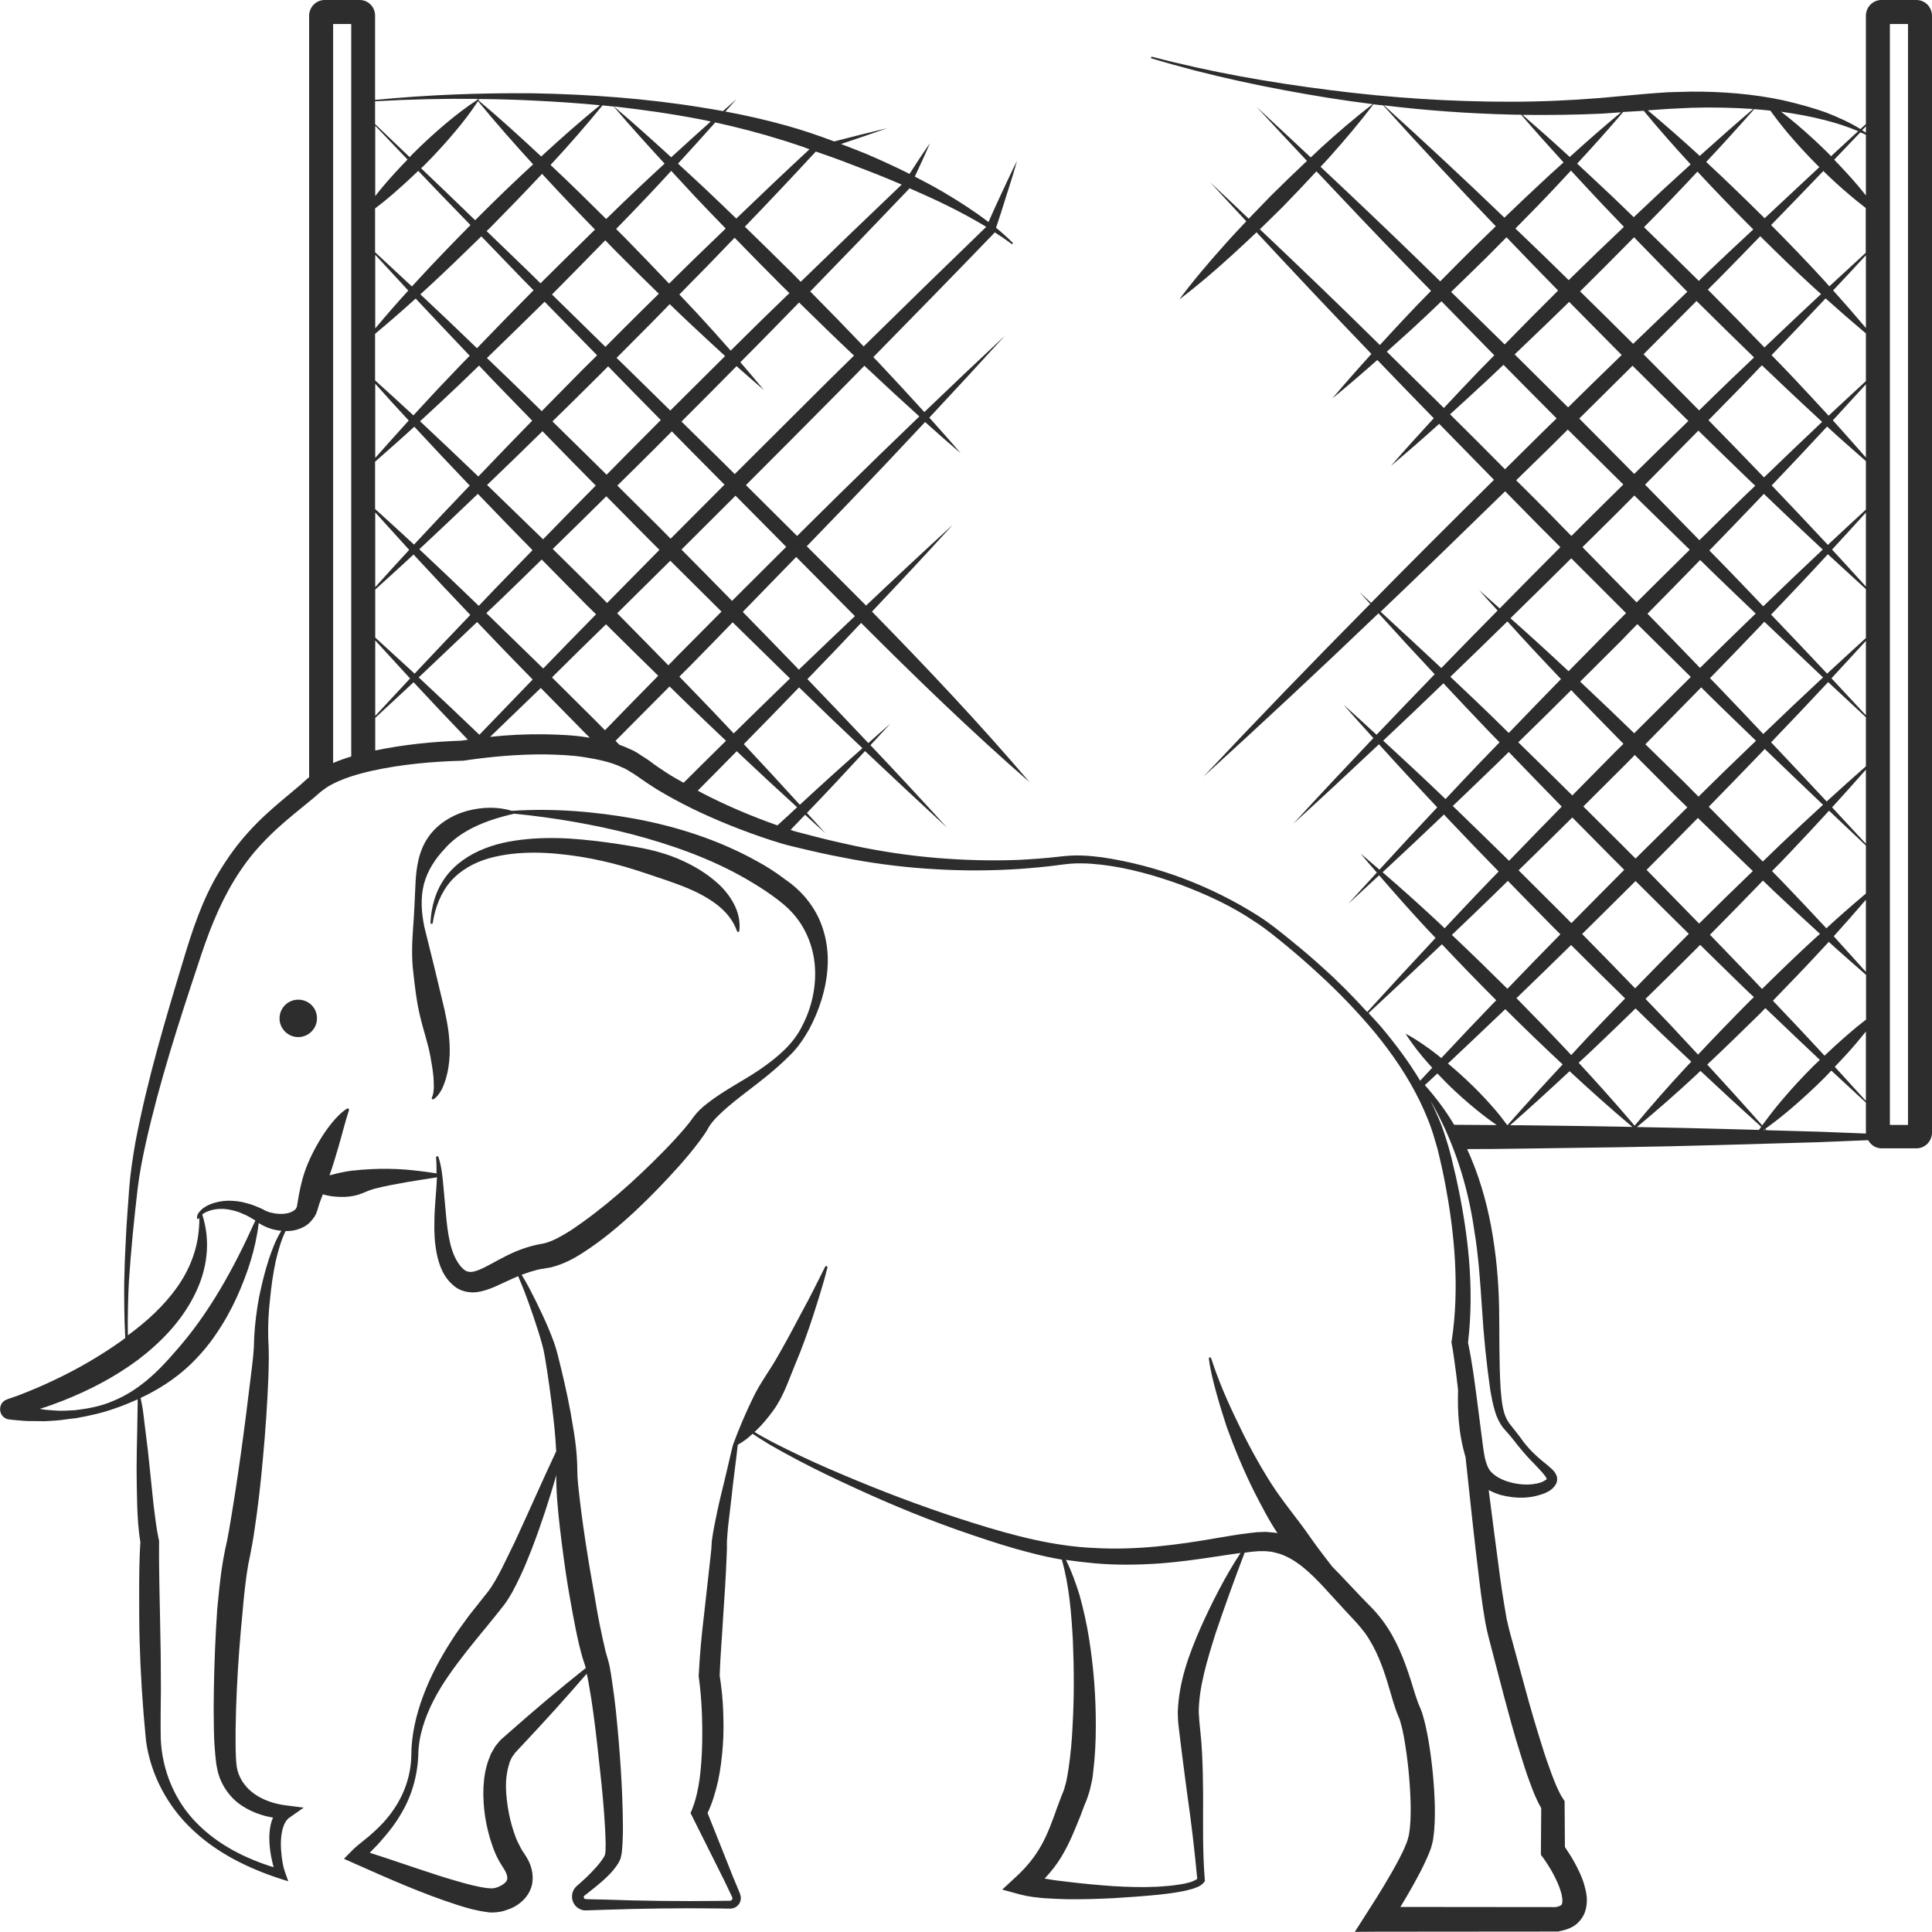 <?xml version="1.0" encoding="utf-8"?>
<!-- Generator: Adobe Illustrator 24.1.2, SVG Export Plug-In . SVG Version: 6.00 Build 0)  -->
<svg version="1.1" id="Layer_1" xmlns="http://www.w3.org/2000/svg" xmlns:xlink="http://www.w3.org/1999/xlink" x="0px" y="0px"
	 viewBox="0 0 128 128" style="enable-background:new 0 0 128 128;" xml:space="preserve">
<style type="text/css">
	.st0{fill:#2D2D2D;}
</style>
<g>
	<path class="st0" d="M126.97,0h-2.32c-0.57,0-1.03,0.47-1.03,1.05v7.17c-0.12,0.11-0.24,0.22-0.36,0.33
		c-0.69-0.43-1.45-0.77-2.21-1.07c-0.96-0.35-1.94-0.61-2.93-0.84c-1.99-0.42-4.03-0.58-6.06-0.57l-1.52,0.04
		c-0.51,0.03-1.01,0.07-1.52,0.11l-2.98,0.27c-1.98,0.16-3.97,0.25-5.97,0.25c-3.99,0-7.98-0.26-11.95-0.77
		c-3.96-0.5-7.92-1.19-11.79-2.21c-0.03-0.01-0.06,0.01-0.07,0.04c-0.01,0.03,0.01,0.06,0.04,0.07c3.84,1.16,7.78,1.98,11.75,2.62
		c0.96,0.15,1.93,0.29,2.9,0.41c-1.2,0.91-2.33,1.89-3.43,2.89c-0.23,0.21-0.45,0.43-0.68,0.64c-1.2-1.12-2.39-2.24-3.59-3.35
		c1.11,1.2,2.22,2.39,3.34,3.58c-0.8,0.75-1.59,1.52-2.38,2.3c-0.5,0.51-0.99,1.02-1.48,1.53c-0.85-0.81-1.7-1.62-2.56-2.42
		c0.79,0.87,1.6,1.72,2.4,2.59c-0.51,0.54-1.02,1.08-1.51,1.64c-1.02,1.14-2.01,2.3-2.93,3.54c1.23-0.93,2.39-1.93,3.52-2.96
		c0.54-0.49,1.07-0.99,1.6-1.49c2.52,2.71,5.05,5.4,7.61,8.06c-0.88,0.97-1.75,1.95-2.59,2.95c1.01-0.83,2-1.68,2.98-2.55
		c1.24,1.29,2.49,2.58,3.74,3.86c-0.96,1.04-1.91,2.09-2.84,3.16c1.08-0.91,2.15-1.84,3.2-2.79c1.21,1.24,2.42,2.48,3.63,3.71
		c-2.73,2.7-5.45,5.41-8.14,8.15c-0.26-0.24-0.52-0.48-0.78-0.72c0.24,0.26,0.48,0.52,0.72,0.79c-0.03,0.03-0.06,0.06-0.1,0.1
		c-3.7,3.74-7.36,7.53-10.97,11.37c3.9-3.55,7.75-7.14,11.55-10.78c0.03-0.02,0.05-0.05,0.07-0.07c1.23,1.36,2.47,2.71,3.72,4.04
		c-1.29,1.33-2.57,2.67-3.85,4.01c-0.73-0.67-1.45-1.34-2.19-1.99c0.65,0.74,1.32,1.48,1.98,2.21c-1.78,1.88-3.56,3.77-5.31,5.68
		c1.91-1.74,3.8-3.5,5.68-5.27c1.27,1.41,2.56,2.8,3.86,4.18c-1.29,1.37-2.56,2.74-3.83,4.13c-0.41-0.35-0.82-0.72-1.24-1.06
		c0.35,0.43,0.71,0.84,1.07,1.25c-0.63,0.69-1.27,1.37-1.89,2.07c0.68-0.63,1.36-1.26,2.04-1.89c1.04,1.2,2.09,2.39,3.17,3.55
		c0.19,0.2,0.38,0.4,0.57,0.6c-1.52,1.63-3.03,3.26-4.53,4.91c-0.93-1.02-1.89-2-2.92-2.92c-0.68-0.62-1.38-1.22-2.09-1.79
		c-0.71-0.58-1.43-1.17-2.22-1.67c-3.13-1.98-6.65-3.32-10.32-3.87c-0.47-0.06-0.93-0.11-1.4-0.12c-0.48-0.02-0.97,0.02-1.41,0.07
		c-0.9,0.11-1.82,0.17-2.72,0.22c-1.81,0.07-3.64,0.02-5.45-0.13c-1.81-0.15-3.61-0.42-5.38-0.79c-0.89-0.19-1.77-0.39-2.65-0.62
		c-0.44-0.11-0.9-0.23-1.31-0.34c-0.11-0.03-0.22-0.07-0.33-0.11c0.32-0.33,0.64-0.67,0.96-1c0.45,0.41,0.9,0.83,1.36,1.24
		c-0.41-0.46-0.83-0.91-1.24-1.36c1.3-1.35,2.58-2.72,3.85-4.1c1.8,1.7,3.61,3.39,5.43,5.07c-1.67-1.84-3.36-3.66-5.07-5.46
		c0.44-0.48,0.88-0.95,1.32-1.43c-0.49,0.42-0.97,0.86-1.46,1.29c-1.34-1.42-2.69-2.84-4.04-4.24c0.07-0.07,0.14-0.14,0.21-0.21
		c1.13-1.16,2.24-2.33,3.35-3.51c3.62,3.62,7.29,7.18,11.16,10.55c-3.33-3.91-6.86-7.64-10.44-11.3c1.8-1.9,3.59-3.81,5.35-5.75
		c-1.93,1.77-3.84,3.55-5.74,5.35c-1.31-1.32-2.62-2.62-3.93-3.93c0.92-0.96,1.85-1.91,2.77-2.87c1.7-1.77,3.39-3.56,5.07-5.36
		c0.78,0.7,1.56,1.39,2.36,2.07c-0.68-0.8-1.38-1.58-2.08-2.36c1.68-1.8,3.35-3.61,5.01-5.43c-1.79,1.67-3.57,3.36-5.34,5.06
		c-1.01-1.11-2.02-2.21-3.05-3.3c-0.11-0.11-0.22-0.23-0.33-0.34c2.67-2.72,5.34-5.45,7.99-8.2l0.05-0.06l0-0.01
		c0.38,0.24,0.76,0.5,1.12,0.77l0,0c0.02,0.02,0.05,0.01,0.07-0.01c0.02-0.02,0.02-0.05,0-0.07c-0.35-0.35-0.72-0.68-1.1-0.99
		c0.23-0.69,0.46-1.38,0.67-2.08l0.37-1.17c0.13-0.39,0.23-0.79,0.35-1.18c-0.18,0.37-0.37,0.73-0.54,1.11l-0.52,1.11
		c-0.29,0.61-0.56,1.22-0.83,1.83c-0.94-0.72-1.95-1.37-2.97-1.97c-0.63-0.37-1.27-0.71-1.91-1.04c0.34-0.73,0.68-1.46,1-2.21
		c-0.47,0.66-0.91,1.35-1.35,2.03c-0.92-0.46-1.86-0.89-2.81-1.3c-0.57-0.23-1.15-0.46-1.73-0.68c1.03-0.34,2.05-0.69,3.07-1.05
		c-1.18,0.28-2.35,0.58-3.52,0.88c-1.04-0.39-2.09-0.75-3.17-1.05c-1.33-0.37-2.68-0.68-4.04-0.93c0.24-0.28,0.5-0.55,0.74-0.83
		c-0.3,0.26-0.6,0.53-0.9,0.8c-0.45-0.08-0.9-0.16-1.35-0.23c-3.73-0.61-7.49-0.88-11.25-0.95c-3.49-0.03-6.98,0.1-10.45,0.44V1.05
		C24.86,0.47,24.4,0,23.83,0h-2.32c-0.57,0-1.03,0.47-1.03,1.05v50.44c-0.21,0.17-0.36,0.32-0.54,0.48l-1.18,0.99
		c-0.8,0.67-1.6,1.38-2.32,2.19c-0.72,0.79-1.35,1.67-1.91,2.59c-1.11,1.82-1.79,3.89-2.38,5.86c-1.2,3.96-2.39,7.94-3.17,12.03
		c-0.18,1.03-0.34,2.06-0.42,3.1c-0.07,1.04-0.16,2.07-0.21,3.1c-0.06,1.03-0.1,2.07-0.12,3.1c-0.01,0.88,0,2.57,0.07,3.71
		c-0.07,0.05-0.12,0.1-0.19,0.15c-1.4,1-2.92,1.89-4.51,2.64c-0.79,0.38-1.6,0.72-2.41,1.03c-0.21,0.07-0.41,0.15-0.61,0.21
		l-0.17,0.07c-0.16,0.06-0.3,0.21-0.35,0.35c-0.12,0.3-0.04,0.65,0.25,0.85c0.07,0.04,0.14,0.07,0.21,0.09
		c0.06,0.01,0.04,0.01,0.07,0.01l0.09,0.01l0.17,0.02c0.47,0.04,0.93,0.1,1.4,0.08l0.7,0.01l0.69-0.04C4.1,94.09,4.56,94,5.02,93.96
		c0.91-0.16,1.81-0.36,2.68-0.68c0.48-0.16,0.95-0.36,1.42-0.57c0,0,0,0,0,0.01v0.3l-0.01,0.61l-0.02,1.22
		c-0.02,0.82-0.04,1.63-0.04,2.45c0,0.81,0.02,1.63,0.04,2.46c0.03,0.79,0.07,1.57,0.21,2.4c-0.07,1.11-0.08,2.18-0.08,3.26
		c0,1.1,0,2.19,0.03,3.29c0.06,2.2,0.2,4.35,0.42,6.59c0.3,2.28,1.45,4.4,3.08,5.92c1.63,1.55,3.68,2.55,5.78,3.24l0.57,0.18
		l-0.21-0.59c-0.11-0.28-0.17-0.64-0.22-0.98c-0.04-0.34-0.07-0.68-0.06-1.02c0.01-0.34,0.05-0.67,0.14-0.96
		c0.09-0.3,0.24-0.54,0.43-0.67l0.94-0.66l-1.18-0.15c-0.8-0.1-1.57-0.37-2.17-0.82c-0.59-0.45-0.99-1.07-1.09-1.77
		c-0.09-0.73-0.07-1.63-0.07-2.48c0.01-0.85,0.04-1.72,0.08-2.58c0.08-1.72,0.21-3.44,0.38-5.15c0.07-0.85,0.16-1.71,0.28-2.55
		l0.1-0.62l0.12-0.59c0.09-0.45,0.17-0.9,0.24-1.33c0.27-1.75,0.47-3.48,0.62-5.22c0.16-1.74,0.28-3.48,0.35-5.23
		c0.02-0.44,0.02-0.88,0.03-1.31l-0.01-0.67l-0.03-0.66c-0.02-0.83,0.02-1.69,0.12-2.55c0.08-0.85,0.2-1.7,0.38-2.54
		c0.16-0.68,0.35-1.36,0.65-1.98c0.39,0.01,0.8-0.06,1.21-0.28c0.28-0.14,0.53-0.4,0.71-0.68c0.18-0.28,0.25-0.66,0.3-0.8
		c0.07-0.21,0.16-0.44,0.25-0.67c0.38,0.11,0.77,0.16,1.17,0.17c0.4,0.01,0.81-0.03,1.21-0.16c0.1-0.03,0.2-0.07,0.3-0.11l0.24-0.1
		c0.16-0.07,0.33-0.12,0.49-0.17c0.69-0.18,1.42-0.31,2.15-0.44c0.67-0.12,1.33-0.21,2-0.32c-0.04,0.95-0.16,1.91-0.17,2.9
		c-0.02,0.71,0.01,1.44,0.16,2.18c0.16,0.74,0.42,1.54,1.18,2.15c0.39,0.32,0.99,0.44,1.45,0.38c0.47-0.06,0.85-0.21,1.19-0.35
		c0.57-0.25,1.07-0.5,1.57-0.71c0.14,0.31,0.26,0.64,0.39,0.95c0.23,0.59,0.44,1.19,0.64,1.78c0.2,0.6,0.4,1.2,0.56,1.8
		c0.16,0.57,0.24,1.21,0.34,1.82c0.19,1.25,0.35,2.51,0.48,3.75c0.05,0.5,0.08,1,0.11,1.5c-0.94,2-1.82,4.02-2.74,6
		c-0.28,0.59-0.58,1.18-0.86,1.76c-0.3,0.58-0.59,1.12-0.95,1.58l-1.23,1.55c-0.39,0.54-0.8,1.08-1.16,1.66
		c-0.73,1.13-1.38,2.34-1.86,3.62c-0.48,1.27-0.8,2.64-0.8,3.98c-0.02,1.29-0.45,2.55-1.18,3.6c-0.36,0.53-0.79,1.01-1.27,1.44
		c-0.24,0.22-0.48,0.43-0.74,0.63c-0.26,0.22-0.52,0.4-0.8,0.7l-0.47,0.48l0.67,0.3c2.23,0.99,4.48,2,6.88,2.77
		c0.61,0.19,1.21,0.37,1.93,0.46c0.32,0.07,0.94,0,1.24-0.12c0.36-0.11,0.75-0.29,1.09-0.61c0.34-0.3,0.64-0.8,0.68-1.31
		c0.05-0.52-0.08-0.97-0.25-1.33c-0.09-0.18-0.19-0.35-0.3-0.51l-0.12-0.18c-0.02-0.05-0.06-0.09-0.09-0.15
		c-0.11-0.22-0.24-0.46-0.34-0.71c-0.4-1.04-0.62-2.2-0.66-3.31c-0.01-0.55,0.06-1.09,0.21-1.57c0.02-0.12,0.08-0.22,0.13-0.34
		c0.05-0.12,0.12-0.2,0.18-0.29c0.05-0.09,0.17-0.21,0.27-0.32l0.31-0.33c1.45-1.54,2.86-3.1,4.25-4.71
		c0.06,0.24,0.11,0.48,0.15,0.75c0.11,0.61,0.21,1.23,0.29,1.85c0.17,1.25,0.31,2.51,0.44,3.76c0.14,1.25,0.26,2.51,0.33,3.76
		c0.02,0.3,0.03,0.62,0.04,0.93c0.01,0.15,0.01,0.3,0,0.44v0.22c0,0.07-0.02,0.1-0.02,0.16c0.01,0.16-0.16,0.39-0.33,0.62
		c-0.17,0.22-0.38,0.45-0.59,0.67c-0.21,0.22-0.44,0.44-0.67,0.64l-0.18,0.16l-0.08,0.07c-0.03,0.03-0.1,0.09-0.14,0.14
		c-0.19,0.22-0.25,0.53-0.19,0.8c0.06,0.27,0.25,0.51,0.5,0.62c0.12,0.07,0.26,0.09,0.39,0.09l0.25-0.01l0.95-0.03
		c2.54-0.09,5.08-0.12,7.61-0.09l0.48,0.01h0.24c0.1,0.01,0.25-0.02,0.35-0.07c0.22-0.11,0.39-0.34,0.39-0.61
		c0.01-0.12-0.04-0.27-0.07-0.35l-0.09-0.22c-0.25-0.58-0.49-1.17-0.72-1.77l-1.32-3.31c0.32-0.69,0.53-1.4,0.69-2.11
		c0.17-0.78,0.26-1.57,0.32-2.36s0.05-1.58,0.02-2.36c-0.03-0.76-0.11-1.52-0.23-2.28c0.04-1.27,0.16-2.58,0.23-3.89
		c0.09-1.31,0.18-2.64,0.23-3.98l0.02-0.51v-0.48c0.02-0.3,0.04-0.63,0.07-0.95l0.23-1.96c0.12-1.17,0.29-2.34,0.42-3.52
		c0.2-0.11,0.39-0.24,0.58-0.38c0.14-0.11,0.27-0.23,0.4-0.35c0.39,0.27,0.8,0.51,1.2,0.76c0.6,0.34,1.21,0.68,1.82,1
		c1.22,0.64,2.47,1.24,3.74,1.82c2.51,1.16,5.08,2.21,7.71,3.1c1.32,0.45,2.64,0.88,4,1.22c0.67,0.18,1.34,0.32,2.02,0.44
		c0.49,1.74,0.63,3.54,0.73,5.34c0.08,1.9,0.09,3.8-0.02,5.69c-0.04,0.94-0.13,1.88-0.26,2.78c-0.07,0.44-0.14,0.91-0.26,1.26
		c-0.03,0.16-0.14,0.41-0.23,0.63l-0.26,0.69c-0.32,0.91-0.63,1.77-1.06,2.54c-0.43,0.77-0.99,1.45-1.65,2.06l-0.94,0.87l1.17,0.32
		c0.61,0.16,1.09,0.2,1.62,0.25c0.51,0.03,1.02,0.06,1.52,0.07c1.02,0.01,2.02-0.02,3.03-0.07c1-0.06,2-0.13,3.01-0.23
		c0.5-0.06,1-0.11,1.5-0.21c0.25-0.04,0.5-0.11,0.76-0.18c0.25-0.1,0.53-0.14,0.78-0.46l0.04-0.06l-0.01-0.1
		c-0.15-1.82-0.11-3.7-0.11-5.57c-0.01-0.93-0.02-1.86-0.07-2.8c-0.02-0.46-0.06-0.93-0.11-1.4l-0.07-0.71
		c-0.02-0.23-0.02-0.4-0.04-0.61c0.01-1.68,0.57-3.47,1.11-5.2c0.56-1.67,1.28-3.66,1.93-5.36c0.15-0.02,0.3-0.04,0.44-0.06
		l0.48-0.04h0.47l0.41,0.04c0.14,0.04,0.29,0.07,0.44,0.11c1.14,0.35,2.09,1.25,3.01,2.24l1.4,1.53l0.71,0.76
		c0.21,0.23,0.41,0.47,0.6,0.72c0.74,1.03,1.2,2.25,1.58,3.55c0.2,0.64,0.36,1.33,0.67,2.05l0.07,0.17l0.06,0.22
		c0.05,0.14,0.07,0.3,0.12,0.46c0.07,0.32,0.13,0.64,0.18,0.98c0.21,1.32,0.33,2.68,0.36,4.01c0.01,0.67-0.01,1.34-0.11,1.91
		c-0.02,0.16-0.07,0.25-0.09,0.38c-0.05,0.14-0.1,0.28-0.17,0.43c-0.11,0.29-0.27,0.58-0.42,0.88c-0.62,1.17-1.35,2.35-2.08,3.48
		l-0.83,1.3l1.52-0.01l11.9-0.01h0.07l0.06-0.02c0.3-0.06,0.62-0.14,0.95-0.34c0.33-0.2,0.62-0.57,0.75-0.94
		c0.25-0.77,0.07-1.36-0.07-1.87c-0.16-0.52-0.39-0.97-0.62-1.4c-0.2-0.36-0.41-0.69-0.64-1.03l-0.02-2.8v-0.24l-0.13-0.2
		c-0.27-0.41-0.52-1.03-0.74-1.62c-0.22-0.59-0.43-1.2-0.62-1.82c-0.39-1.23-0.76-2.48-1.1-3.74l-1.03-3.78
		c-0.04-0.16-0.09-0.33-0.12-0.48l-0.1-0.43l-0.16-0.94c-0.11-0.63-0.2-1.28-0.29-1.92c-0.25-1.89-0.5-3.78-0.74-5.68
		c0.26,0.14,0.53,0.25,0.81,0.33c0.98,0.25,1.97,0.26,2.95-0.14c0.25-0.12,0.49-0.24,0.69-0.58c0.11-0.17,0.11-0.47,0.02-0.62
		c-0.07-0.16-0.17-0.27-0.26-0.36c-0.36-0.34-0.72-0.58-1.04-0.89c-0.33-0.3-0.63-0.62-0.89-0.97c-0.25-0.36-0.56-0.73-0.82-1.07
		c-0.55-0.65-0.59-1.53-0.67-2.41c-0.11-1.77-0.07-3.56-0.1-5.35c-0.03-1.81-0.2-3.61-0.53-5.41c-0.33-1.76-0.84-3.49-1.59-5.12
		c1.17,0,2.35-0.01,3.52-0.03c4.41-0.06,8.83-0.11,13.24-0.24l6.62-0.19c1.06-0.05,2.12-0.08,3.19-0.13
		c0.18,0.32,0.5,0.54,0.88,0.54h2.32c0.57,0,1.03-0.47,1.03-1.05V1.05C128,0.47,127.54,0,126.97,0z M123.62,33.76
		c-0.84,0.78-1.69,1.56-2.52,2.34c-1.23-1.32-2.47-2.63-3.72-3.94c1.23-1.29,2.46-2.59,3.67-3.9c0.84,0.78,1.71,1.53,2.57,2.29
		V33.76z M123.62,47.39c-0.76-0.82-1.52-1.63-2.28-2.45c0.76-0.82,1.52-1.65,2.28-2.48V47.39z M123.62,42.27
		c-0.86,0.79-1.72,1.57-2.57,2.36c-1.23-1.31-2.47-2.62-3.71-3.91c1.26-1.32,2.52-2.65,3.76-4c0.84,0.77,1.68,1.54,2.52,2.31V42.27z
		 M120.76,36.41c-1.32,1.24-2.64,2.5-3.94,3.76c-0.77-0.8-1.53-1.61-2.31-2.41c-0.42-0.43-0.84-0.86-1.26-1.29
		c1.01-1.04,2.01-2.07,3.01-3.12c0.2-0.21,0.4-0.42,0.6-0.63C118.15,33.96,119.45,35.19,120.76,36.41z M115.67,32.77
		c-1.03,1-2.06,2.01-3.08,3.02c-1.2-1.23-2.4-2.46-3.6-3.68c1.18-1.19,2.36-2.39,3.53-3.58c1.16,1.13,2.32,2.27,3.49,3.39
		c0.09,0.09,0.19,0.18,0.28,0.26C116.08,32.38,115.88,32.58,115.67,32.77z M112.64,37.1c0.43,0.42,0.85,0.84,1.28,1.25
		c0.79,0.77,1.6,1.53,2.4,2.3c-0.17,0.16-0.34,0.33-0.51,0.49c-1.07,1.03-2.12,2.07-3.18,3.11c-1.16-1.2-2.31-2.4-3.48-3.59
		C110.32,39.47,111.49,38.29,112.64,37.1z M112.71,45.54c0.15,0.15,0.3,0.3,0.45,0.45c1.05,1.04,2.12,2.06,3.18,3.09
		c-0.13,0.12-0.26,0.25-0.39,0.37c-1.15,1.1-2.29,2.21-3.42,3.33c-0.31-0.31-0.61-0.61-0.91-0.92c-0.87-0.85-1.74-1.7-2.61-2.55
		C110.25,48.05,111.48,46.8,112.71,45.54z M113.75,45.4c-0.15-0.16-0.31-0.31-0.46-0.47c1.04-1.07,2.08-2.14,3.1-3.21
		c0.17-0.17,0.33-0.35,0.5-0.53c1.29,1.23,2.59,2.46,3.89,3.69c-1.33,1.24-2.65,2.49-3.96,3.75
		C115.8,47.55,114.78,46.47,113.75,45.4z M121.12,45.19c0.83,0.78,1.67,1.56,2.5,2.33v3.25c-0.87,0.77-1.74,1.54-2.6,2.33
		c-1.22-1.31-2.45-2.62-3.68-3.92C118.61,47.86,119.87,46.53,121.12,45.19z M123.62,50.99v4.91c-0.74-0.8-1.49-1.61-2.24-2.41
		C122.14,52.66,122.88,51.83,123.62,50.99z M123.62,38.86c-0.74-0.82-1.49-1.63-2.24-2.45c0.75-0.81,1.49-1.63,2.24-2.45V38.86z
		 M123.62,30.31c-0.73-0.82-1.45-1.65-2.19-2.46c0.73-0.79,1.46-1.59,2.19-2.39V30.31z M123.62,21.73
		c-0.71-0.84-1.43-1.67-2.17-2.49c0.73-0.77,1.45-1.55,2.17-2.33V21.73z M123.62,22.09v3.16c-0.82,0.76-1.65,1.52-2.47,2.29
		c-0.74-0.8-1.48-1.61-2.23-2.4c-0.51-0.54-1.03-1.08-1.55-1.61c1.2-1.25,2.4-2.5,3.58-3.76C121.83,20.56,122.72,21.33,123.62,22.09
		z M118.34,25.73c0.79,0.75,1.58,1.48,2.38,2.22c-1.29,1.22-2.57,2.44-3.85,3.68c-0.09-0.1-0.18-0.19-0.28-0.29
		c-1.12-1.17-2.26-2.34-3.4-3.5c0.7-0.72,1.41-1.43,2.11-2.15c0.48-0.49,0.95-1,1.43-1.49C117.27,24.71,117.8,25.22,118.34,25.73z
		 M114.72,25.1c-0.72,0.69-1.43,1.39-2.15,2.09c-1.22-1.24-2.45-2.48-3.68-3.72c1.17-1.17,2.34-2.35,3.51-3.53
		c1.26,1.25,2.53,2.5,3.81,3.74C115.72,24.16,115.22,24.62,114.72,25.1z M111.86,27.89c-1.2,1.17-2.4,2.33-3.59,3.51
		c-1.21-1.23-2.43-2.45-3.64-3.67c1.18-1.17,2.35-2.33,3.53-3.5C109.38,25.45,110.62,26.67,111.86,27.89z M108.28,32.83
		c1.22,1.2,2.45,2.4,3.67,3.59c-1.18,1.16-2.35,2.33-3.52,3.49c-1.19-1.22-2.39-2.44-3.59-3.66c0.26-0.25,0.51-0.51,0.77-0.76
		C106.51,34.61,107.39,33.72,108.28,32.83z M108.48,41.35c1.18,1.17,2.36,2.34,3.54,3.5c-1.25,1.24-2.5,2.48-3.75,3.73
		c-1.11-1.08-2.23-2.15-3.36-3.21c-0.07-0.07-0.15-0.14-0.22-0.21c0.93-0.93,1.86-1.85,2.79-2.78
		C107.8,42.04,108.14,41.69,108.48,41.35z M107.56,49.28c-0.18,0.18-0.36,0.36-0.55,0.54c-0.95,0.96-1.89,1.92-2.84,2.88
		c-1.19-1.18-2.38-2.35-3.58-3.52c1.18-1.15,2.35-2.3,3.51-3.46c0.07,0.07,0.14,0.15,0.21,0.23
		C105.39,47.07,106.48,48.18,107.56,49.28z M106.78,56.8c0.28,0.28,0.56,0.55,0.83,0.83c-0.08,0.08-0.16,0.16-0.24,0.24
		c-1.09,1.09-2.17,2.19-3.26,3.29c-0.17-0.18-0.34-0.35-0.52-0.53c-0.99-0.99-1.99-1.98-2.98-2.97c1.19-1.16,2.38-2.33,3.56-3.5
		C105.04,55.03,105.91,55.92,106.78,56.8z M107.53,56.05c-0.87-0.87-1.75-1.75-2.63-2.62c0.96-0.95,1.91-1.9,2.87-2.86
		c0.18-0.18,0.36-0.36,0.54-0.55c0.85,0.86,1.71,1.72,2.57,2.58c0.3,0.3,0.61,0.59,0.91,0.89c-1.15,1.13-2.29,2.26-3.43,3.39
		C108.08,56.61,107.81,56.33,107.53,56.05z M112.49,54.19c1.21,1.18,2.42,2.35,3.64,3.52c-1.2,1.15-2.38,2.31-3.56,3.48
		c-1.16-1.19-2.32-2.37-3.48-3.56C110.23,56.49,111.36,55.34,112.49,54.19z M113.21,53.45c1.11-1.14,2.23-2.28,3.33-3.43
		c0.13-0.13,0.25-0.27,0.38-0.4c1.28,1.24,2.57,2.47,3.86,3.7c-0.95,0.87-1.89,1.74-2.82,2.63c-0.39,0.37-0.78,0.75-1.17,1.13
		C115.6,55.87,114.41,54.66,113.21,53.45z M118.54,56.54c0.89-0.93,1.77-1.88,2.64-2.83c0.81,0.77,1.63,1.54,2.44,2.31v3.18
		c-0.89,0.75-1.77,1.52-2.62,2.3c-0.94-1.01-1.88-2.01-2.83-3c-0.25-0.26-0.51-0.52-0.77-0.79
		C117.78,57.33,118.17,56.94,118.54,56.54z M123.62,59.61v4.78c-0.71-0.79-1.42-1.58-2.13-2.36
		C122.21,61.23,122.92,60.43,123.62,59.61z M123.62,16.74c-0.81,0.74-1.61,1.49-2.42,2.23c-0.14-0.16-0.28-0.32-0.42-0.47
		c-1.12-1.22-2.27-2.41-3.44-3.59c1.16-1.19,2.31-2.38,3.46-3.58c0.55,0.54,1.12,1.06,1.71,1.56c0.36,0.31,0.73,0.6,1.1,0.89V16.74z
		 M120.2,19.08c0.15,0.14,0.3,0.27,0.45,0.4c-1.26,1.17-2.51,2.36-3.75,3.54c-1.24-1.29-2.49-2.56-3.75-3.83
		c0.21-0.22,0.43-0.43,0.64-0.64c0.95-0.96,1.89-1.93,2.83-2.9C117.79,16.81,118.98,17.97,120.2,19.08z M113.21,17.97
		c-0.22,0.21-0.44,0.43-0.66,0.64c-1.2-1.19-2.42-2.38-3.63-3.56c0.6-0.61,1.2-1.21,1.79-1.83c0.59-0.61,1.17-1.23,1.75-1.85
		c1.17,1.26,2.36,2.49,3.57,3.7c0.04,0.04,0.09,0.08,0.13,0.13C115.17,16.12,114.18,17.04,113.21,17.97z M111.79,19.33
		c-1.2,1.15-2.39,2.3-3.59,3.45c-1.17-1.16-2.34-2.33-3.52-3.48c0.01-0.01,0.01-0.01,0.02-0.01c1.19-1.18,2.38-2.37,3.56-3.57
		C109.43,16.93,110.61,18.13,111.79,19.33z M103.96,18.53c-0.01,0.01-0.02,0.02-0.03,0.03c-1.17-1.15-2.34-2.29-3.53-3.42
		c0.97-0.98,1.93-1.96,2.87-2.97c0.27-0.29,0.54-0.58,0.81-0.87c0.72,0.78,1.43,1.55,2.16,2.32c0.45,0.47,0.9,0.94,1.35,1.41
		C106.37,16.18,105.16,17.35,103.96,18.53z M103.23,19.25c-1.19,1.18-2.37,2.37-3.54,3.57c-1.18-1.16-2.37-2.32-3.55-3.48
		c0.77-0.75,1.55-1.5,2.31-2.25c0.45-0.45,0.9-0.91,1.36-1.37C100.95,16.91,102.09,18.09,103.23,19.25z M103.96,20
		c1.16,1.18,2.32,2.35,3.48,3.52c-1.19,1.15-2.37,2.31-3.55,3.47c-1.18-1.17-2.36-2.34-3.54-3.51
		C101.56,22.32,102.77,21.17,103.96,20z M107.55,32.1c-0.89,0.88-1.79,1.76-2.68,2.65c-0.25,0.25-0.5,0.51-0.76,0.76
		c-0.46-0.46-0.91-0.93-1.37-1.4c-0.76-0.77-1.52-1.53-2.29-2.29c0.72-0.7,1.44-1.4,2.16-2.11c0.42-0.42,0.84-0.84,1.26-1.25
		C105.1,29.68,106.32,30.89,107.55,32.1z M107.73,40.62c-0.34,0.34-0.68,0.68-1.02,1.02c-0.93,0.94-1.86,1.89-2.79,2.83
		c-1.27-1.19-2.55-2.36-3.85-3.51c1.35-1.32,2.69-2.64,4.03-3.97C105.32,38.2,106.52,39.41,107.73,40.62z M103.42,44.99
		c-1.16,1.18-2.31,2.38-3.46,3.57c-0.35-0.34-0.69-0.68-1.04-1.02c-0.93-0.91-1.88-1.8-2.83-2.7c1.27-1.22,2.52-2.44,3.78-3.67
		C101.03,42.46,102.22,43.73,103.42,44.99z M99.96,49.82c1.17,1.21,2.33,2.42,3.51,3.62c-1.17,1.19-2.33,2.39-3.49,3.59
		c-1.18-1.16-2.37-2.32-3.56-3.47c-0.05-0.05-0.11-0.1-0.17-0.16c0.75-0.72,1.51-1.44,2.26-2.17C99,50.77,99.48,50.29,99.96,49.82z
		 M102.85,61.37c0.18,0.18,0.35,0.35,0.53,0.53c-1.18,1.2-2.35,2.4-3.51,3.61c-1.21-1.2-2.44-2.4-3.68-3.57
		c0.93-0.89,1.87-1.78,2.79-2.68c0.31-0.3,0.61-0.6,0.92-0.9C100.88,59.37,101.86,60.37,102.85,61.37z M104.09,62.61
		c1.19,1.19,2.38,2.37,3.58,3.54c-0.82,0.84-1.63,1.68-2.44,2.53c-0.38,0.4-0.75,0.81-1.13,1.22c-1.19-1.27-2.41-2.53-3.63-3.77
		C101.68,64.96,102.89,63.79,104.09,62.61z M104.82,61.88c1.1-1.09,2.2-2.17,3.3-3.27c0.08-0.08,0.16-0.16,0.24-0.24
		c1.17,1.17,2.35,2.33,3.53,3.5c-0.12,0.12-0.25,0.24-0.37,0.37c-1.07,1.07-2.13,2.15-3.19,3.24
		C107.16,64.27,106,63.07,104.82,61.88z M112.26,62.98c0.13-0.13,0.25-0.25,0.38-0.38c0.92,0.9,1.84,1.81,2.76,2.7
		c0.26,0.26,0.53,0.51,0.8,0.76c-0.11,0.1-0.21,0.21-0.32,0.31c-1.14,1.15-2.27,2.32-3.38,3.5c-0.63-0.67-1.25-1.35-1.88-2.02
		c-0.53-0.56-1.07-1.11-1.6-1.67C110.1,65.13,111.18,64.06,112.26,62.98z M115.98,64.72c-0.89-0.93-1.79-1.86-2.69-2.79
		c1.18-1.19,2.35-2.39,3.51-3.59c0.26,0.25,0.52,0.5,0.78,0.75c0.99,0.94,1.99,1.86,3,2.78c-0.12,0.11-0.25,0.22-0.37,0.33
		c-1.18,1.08-2.33,2.2-3.47,3.32C116.49,65.26,116.24,64.99,115.98,64.72z M120.8,62.79c0.12-0.13,0.24-0.26,0.36-0.39
		c0.81,0.74,1.64,1.46,2.47,2.19v2.96c-0.42,0.32-0.82,0.65-1.22,1c-0.52,0.45-1.03,0.91-1.53,1.39c-1.13-1.22-2.27-2.44-3.42-3.64
		C118.59,65.13,119.71,63.98,120.8,62.79z M122.98,69.12c0.22-0.26,0.43-0.52,0.64-0.78v4.6c-0.69-0.75-1.37-1.51-2.06-2.26
		C122.05,70.17,122.52,69.66,122.98,69.12z M125.21,1.59h1.2v72.94h-1.2V1.59z M123.62,8.37v0.42c-0.08-0.05-0.16-0.11-0.25-0.16
		C123.46,8.54,123.54,8.46,123.62,8.37z M123.62,8.93v4.02c-0.17-0.21-0.34-0.43-0.52-0.64c-0.51-0.6-1.04-1.17-1.58-1.73
		c0.58-0.6,1.15-1.21,1.73-1.81C123.38,8.82,123.5,8.87,123.62,8.93z M120.91,7.96c0.75,0.19,1.49,0.43,2.2,0.73
		c-0.6,0.55-1.2,1.11-1.8,1.66c-0.05-0.06-0.11-0.11-0.16-0.17c-0.68-0.68-1.39-1.33-2.12-1.95c-0.34-0.29-0.68-0.56-1.03-0.83
		C118.98,7.54,119.95,7.71,120.91,7.96z M117.29,7.33c0.37,0.51,0.76,1.01,1.16,1.49c0.62,0.73,1.27,1.44,1.95,2.12
		c0.04,0.04,0.09,0.09,0.14,0.13c-1.21,1.13-2.42,2.26-3.63,3.39c-0.05-0.05-0.1-0.1-0.15-0.15c-1.22-1.21-2.46-2.41-3.72-3.58
		c1.08-1.15,2.14-2.32,3.18-3.5C116.58,7.26,116.93,7.29,117.29,7.33z M110.6,7.21l1.48-0.07c1.36-0.04,2.72-0.01,4.07,0.08
		c-1.2,1.02-2.37,2.06-3.54,3.11c-0.01-0.01-0.03-0.02-0.04-0.04c-1.11-1.02-2.24-2.01-3.4-2.98L110.6,7.21z M108.9,7.34
		c1,1.21,2.04,2.39,3.1,3.54c0,0,0.01,0.01,0.01,0.01c-0.63,0.58-1.26,1.15-1.89,1.73c-0.63,0.59-1.25,1.18-1.88,1.77
		c-0.48-0.46-0.95-0.92-1.42-1.37c-0.77-0.73-1.55-1.45-2.33-2.18c1.04-1.12,2.06-2.26,3.05-3.42L108.9,7.34z M106.11,7.53
		l1.29-0.09c-1.16,0.96-2.29,1.95-3.4,2.96c-1.03-0.95-2.08-1.88-3.13-2.79C102.61,7.63,104.36,7.61,106.11,7.53z M100.07,7.59
		c0.24,0.01,0.48,0.01,0.71,0.01c0.92,1.07,1.86,2.12,2.81,3.16c-0.3,0.27-0.6,0.54-0.9,0.81c-1.02,0.94-2.02,1.89-3.02,2.85
		c-2.62-2.52-5.28-5-7.98-7.44C94.47,7.32,97.27,7.52,100.07,7.59z M88.11,10.38c1-1.12,1.97-2.26,2.88-3.47
		c0.22,0.03,0.43,0.05,0.65,0.07c2.45,2.71,4.93,5.38,7.46,8.01c-0.46,0.45-0.93,0.9-1.39,1.35c-0.77,0.76-1.53,1.53-2.29,2.3
		c-0.52-0.51-1.04-1.02-1.56-1.52c-2.1-2.04-4.23-4.06-6.37-6.07C87.7,10.83,87.91,10.61,88.11,10.38z M83.47,15.19
		c0.5-0.49,1-0.98,1.5-1.47c0.76-0.78,1.51-1.57,2.25-2.37c2.01,2.13,4.02,4.26,6.06,6.35c0.51,0.53,1.02,1.04,1.53,1.57
		c-0.65,0.66-1.29,1.32-1.92,2c-0.49,0.52-0.98,1.06-1.47,1.59C88.8,20.27,86.14,17.72,83.47,15.19z M91.88,23.3
		c0.53-0.48,1.07-0.96,1.6-1.44c0.68-0.62,1.35-1.26,2.02-1.9c1.17,1.19,2.33,2.39,3.5,3.58c-0.34,0.35-0.69,0.7-1.04,1.06
		c-0.77,0.8-1.54,1.62-2.3,2.43C94.4,25.79,93.14,24.54,91.88,23.3z M96.07,27.45c0.82-0.75,1.65-1.5,2.46-2.26
		c0.36-0.34,0.72-0.68,1.08-1.02c1.17,1.19,2.35,2.37,3.52,3.55c-0.42,0.41-0.85,0.82-1.27,1.24c-0.72,0.71-1.43,1.42-2.15,2.13
		C98.51,29.87,97.29,28.66,96.07,27.45z M91.47,40.53c2.77-2.64,5.51-5.31,8.25-7.98c0.76,0.77,1.51,1.54,2.27,2.31
		c0.46,0.46,0.93,0.93,1.39,1.39c-1.34,1.35-2.69,2.7-4.02,4.06c-0.46-0.4-0.91-0.82-1.37-1.22c0.4,0.46,0.82,0.91,1.23,1.36
		c-1.25,1.27-2.5,2.54-3.73,3.81C94.15,43.01,92.81,41.76,91.47,40.53z M91.64,49.07c1.34-1.26,2.67-2.52,3.99-3.8
		c0.89,0.95,1.79,1.91,2.69,2.85c0.34,0.36,0.68,0.71,1.03,1.06c-0.47,0.49-0.95,0.98-1.42,1.47c-0.73,0.76-1.44,1.52-2.16,2.29
		C94.41,51.63,93.03,50.35,91.64,49.07z M91.6,57.79c1.37-1.27,2.72-2.54,4.07-3.83c0.06,0.06,0.11,0.12,0.16,0.18
		c1.14,1.21,2.3,2.41,3.46,3.6c-0.3,0.31-0.61,0.62-0.91,0.94c-0.9,0.93-1.78,1.88-2.67,2.82c-0.19-0.18-0.38-0.37-0.58-0.55
		C93.98,59.88,92.8,58.82,91.6,57.79z M95.53,62.56c1.18,1.25,2.38,2.49,3.6,3.71c-0.06,0.06-0.11,0.12-0.17,0.17
		c-1.17,1.21-2.32,2.43-3.47,3.66c-0.09-0.07-0.18-0.15-0.27-0.22c-0.66-0.51-1.35-1-2.1-1.4c0.46,0.73,0.98,1.38,1.54,2.01
		c0.07,0.08,0.15,0.16,0.23,0.25c-0.27,0.29-0.53,0.57-0.8,0.86c-0.75-1.25-1.62-2.41-2.54-3.51c-0.28-0.33-0.59-0.65-0.88-0.97
		C92.29,65.61,93.92,64.09,95.53,62.56z M51.74,54.47c-0.08,0.07-0.15,0.14-0.23,0.21c-0.02-0.01-0.05-0.01-0.07-0.02
		c-1.69-0.6-3.37-1.31-4.96-2.14c-0.08-0.04-0.17-0.09-0.25-0.14c0.86-0.87,1.73-1.74,2.58-2.61c1.32,1.25,2.65,2.48,4,3.71
		C52.46,53.82,52.1,54.14,51.74,54.47z M25.99,12.89c0.59-0.51,1.16-1.03,1.72-1.57c0.5,0.52,0.99,1.04,1.49,1.56l1.97,2.03
		c-1.16,1.18-2.32,2.37-3.44,3.59c-0.15,0.16-0.29,0.32-0.44,0.48c-0.81-0.76-1.62-1.51-2.44-2.27v-2.9
		C25.25,13.51,25.62,13.21,25.99,12.89z M24.86,12.99V8.33c0.71,0.75,1.43,1.49,2.14,2.24c-0.55,0.56-1.08,1.14-1.59,1.74
		C25.22,12.53,25.04,12.76,24.86,12.99z M44.15,51.19c-0.37-0.25-0.74-0.48-1.09-0.76c-0.16-0.12-0.39-0.26-0.61-0.4
		c-0.22-0.15-0.44-0.29-0.67-0.38c-0.25-0.12-0.5-0.22-0.75-0.31c-0.08-0.09-0.17-0.17-0.25-0.26c1.2-1.2,2.39-2.4,3.58-3.6
		c0.77,0.75,1.53,1.5,2.31,2.24c0.47,0.46,0.96,0.9,1.43,1.36c-0.94,0.92-1.87,1.85-2.81,2.78C44.9,51.65,44.52,51.43,44.15,51.19z
		 M24.86,16.88c0.73,0.79,1.46,1.58,2.19,2.37c-0.75,0.82-1.48,1.66-2.19,2.51V16.88z M24.86,22.11c0.91-0.76,1.81-1.54,2.68-2.33
		c1.19,1.27,2.38,2.53,3.58,3.79c-0.45,0.46-0.9,0.92-1.34,1.39c-0.81,0.84-1.6,1.7-2.39,2.56c-0.84-0.78-1.69-1.55-2.54-2.32V22.11
		z M24.86,30.58c0.87-0.77,1.74-1.53,2.59-2.31c1.21,1.31,2.44,2.61,3.67,3.9c-1.24,1.29-2.47,2.6-3.69,3.91
		c-0.85-0.79-1.71-1.57-2.58-2.36V30.58z M27.83,27.91c0.85-0.78,1.7-1.57,2.54-2.37c0.46-0.44,0.92-0.88,1.37-1.32
		c0.48,0.51,0.96,1.02,1.45,1.52c0.69,0.71,1.38,1.42,2.07,2.13c-1.2,1.23-2.39,2.46-3.57,3.7C30.41,30.34,29.12,29.12,27.83,27.91z
		 M31.66,32.72c1.2,1.25,2.41,2.5,3.62,3.73c-0.85,0.88-1.71,1.76-2.56,2.64c-0.33,0.35-0.66,0.7-1,1.05
		c-0.01-0.01-0.03-0.03-0.04-0.04c-1.29-1.25-2.59-2.48-3.9-3.71C29.08,35.18,30.37,33.95,31.66,32.72z M32.27,32.13
		c1.23-1.18,2.46-2.37,3.67-3.56c1.17,1.2,2.35,2.41,3.53,3.6c-1.17,1.18-2.33,2.37-3.49,3.56C34.75,34.53,33.51,33.33,32.27,32.13z
		 M40.17,32.88c0.9,0.91,1.8,1.82,2.7,2.73c0.27,0.27,0.55,0.55,0.82,0.82c-1.16,1.17-2.32,2.35-3.47,3.52
		c-0.22-0.22-0.43-0.44-0.65-0.66c-0.98-0.98-1.97-1.95-2.95-2.92C37.81,35.21,38.99,34.05,40.17,32.88z M44.41,37.15
		c1.13,1.13,2.26,2.25,3.39,3.37c-0.96,0.97-1.92,1.93-2.88,2.9c-0.21,0.22-0.43,0.44-0.64,0.66c-1.13-1.15-2.25-2.3-3.39-3.45
		C42.06,39.47,43.24,38.31,44.41,37.15z M44.43,35.69c-0.27-0.27-0.54-0.55-0.81-0.82c-0.9-0.9-1.81-1.8-2.72-2.7
		c0.49-0.48,0.98-0.96,1.47-1.45c0.72-0.71,1.43-1.42,2.14-2.14c0.4,0.4,0.79,0.81,1.19,1.21l2.3,2.32
		C46.81,33.3,45.62,34.49,44.43,35.69C44.43,35.69,44.43,35.69,44.43,35.69z M44.41,27.2c-1.18-1.17-2.38-2.33-3.56-3.49
		c0.73-0.73,1.46-1.46,2.19-2.2c0.45-0.45,0.89-0.91,1.33-1.36c0.39,0.37,0.77,0.75,1.17,1.12c0.83,0.78,1.66,1.55,2.5,2.32
		C46.83,24.79,45.62,26,44.41,27.2z M43.78,27.83c-0.71,0.72-1.43,1.43-2.14,2.15c-0.49,0.49-0.97,0.98-1.45,1.47
		C39,30.27,37.8,29.1,36.6,27.92c0.9-0.88,1.8-1.76,2.69-2.65c0.34-0.33,0.67-0.67,1-1C41.45,25.46,42.61,26.65,43.78,27.83z
		 M38.55,24.54c-0.89,0.9-1.77,1.8-2.66,2.7c-0.71-0.69-1.41-1.39-2.12-2.07c-0.5-0.49-1.01-0.96-1.51-1.45
		c1.28-1.24,2.55-2.48,3.82-3.73c1.16,1.19,2.32,2.36,3.48,3.55C39.23,23.87,38.89,24.2,38.55,24.54z M31.6,23.07
		c-1.24-1.2-2.49-2.39-3.75-3.57c0.15-0.14,0.31-0.28,0.46-0.42c1.22-1.12,2.4-2.27,3.58-3.42l2.78,2.88
		c0.23,0.23,0.45,0.46,0.68,0.69C34.09,20.5,32.84,21.78,31.6,23.07z M27.08,27.86c-0.75,0.82-1.48,1.65-2.22,2.48v-4.92
		C25.59,26.24,26.33,27.06,27.08,27.86z M27.11,36.43c-0.76,0.82-1.5,1.64-2.25,2.47v-4.95C25.61,34.77,26.35,35.6,27.11,36.43z
		 M24.86,42.43c0.77,0.84,1.54,1.68,2.31,2.52c-0.77,0.83-1.54,1.65-2.31,2.48V42.43z M24.86,42.24v-3.18
		c0.85-0.77,1.7-1.54,2.54-2.32c1.22,1.32,2.46,2.64,3.7,3.94c0.02,0.02,0.04,0.04,0.06,0.06c-1.24,1.29-2.47,2.59-3.69,3.89
		C26.6,43.83,25.73,43.03,24.86,42.24z M31.61,41.21c1.22,1.28,2.44,2.55,3.68,3.81c-1.18,1.22-2.36,2.44-3.53,3.66
		c-1.33-1.28-2.67-2.54-4.02-3.8C29.03,43.66,30.32,42.44,31.61,41.21z M32.22,40.62c0.35-0.33,0.69-0.66,1.04-0.99
		c0.88-0.85,1.76-1.7,2.63-2.56c0.97,0.99,1.95,1.98,2.93,2.97c0.22,0.22,0.44,0.44,0.67,0.66c-1.17,1.19-2.34,2.39-3.5,3.59
		C34.74,43.07,33.48,41.84,32.22,40.62z M40.15,41.36c1.15,1.14,2.3,2.28,3.46,3.41c-1.18,1.2-2.36,2.4-3.53,3.61
		c-0.21-0.21-0.41-0.42-0.61-0.62c-0.96-0.96-1.93-1.92-2.9-2.88C37.75,43.7,38.95,42.53,40.15,41.36z M47.25,47.15
		c-0.74-0.78-1.49-1.54-2.24-2.32c0.22-0.22,0.44-0.45,0.67-0.67c0.96-0.97,1.91-1.95,2.86-2.93c1.26,1.24,2.53,2.48,3.8,3.72
		c-1.25,1.21-2.49,2.42-3.73,3.64C48.15,48.11,47.7,47.62,47.25,47.15z M48.5,39.81c-1.11-1.14-2.24-2.27-3.35-3.4
		c0,0,0.01-0.01,0.01-0.01c1.19-1.18,2.38-2.37,3.57-3.56l3.36,3.39C50.89,37.43,49.7,38.62,48.5,39.81z M48.68,31.41
		c-0.77-0.76-1.54-1.53-2.32-2.29c-0.4-0.4-0.81-0.79-1.21-1.19c1.22-1.22,2.44-2.44,3.65-3.67c0.6,0.53,1.2,1.06,1.81,1.58
		c-0.51-0.62-1.03-1.23-1.56-1.84c0.77-0.78,1.54-1.55,2.3-2.33c0.53-0.54,1.06-1.09,1.59-1.63c1.2,1.18,2.41,2.36,3.64,3.52
		c-0.58,0.57-1.15,1.13-1.73,1.7C52.79,27.31,50.74,29.36,48.68,31.41z M50.68,20.99c-0.76,0.74-1.51,1.49-2.27,2.24
		c-0.75-0.85-1.51-1.7-2.28-2.53c-0.37-0.4-0.75-0.79-1.12-1.19c0.58-0.6,1.17-1.19,1.75-1.78c0.64-0.66,1.27-1.32,1.91-1.98
		c1.03,1.06,2.06,2.11,3.1,3.15c0.17,0.17,0.35,0.34,0.53,0.52C51.76,19.94,51.22,20.46,50.68,20.99z M46.09,17.06
		c-0.59,0.57-1.17,1.15-1.76,1.73c-0.96-1.01-1.93-2.02-2.91-3.02c-0.2-0.2-0.4-0.4-0.6-0.6c0.68-0.7,1.37-1.41,2.04-2.12
		c0.54-0.57,1.08-1.15,1.61-1.73c0.54,0.58,1.08,1.17,1.62,1.75c0.66,0.7,1.32,1.38,1.99,2.07C47.42,15.78,46.76,16.42,46.09,17.06z
		 M43.65,19.46c-0.45,0.44-0.9,0.88-1.34,1.32c-0.74,0.73-1.47,1.47-2.2,2.2c-1.18-1.16-2.36-2.32-3.54-3.47
		c0.04-0.04,0.09-0.09,0.13-0.13c1.14-1.15,2.27-2.3,3.4-3.46c0.19,0.2,0.38,0.4,0.57,0.59C41.66,17.51,42.65,18.49,43.65,19.46z
		 M35.95,18.63c-0.05,0.05-0.09,0.09-0.14,0.14c-0.23-0.22-0.46-0.45-0.69-0.68l-2.88-2.78c0.09-0.08,0.17-0.17,0.26-0.25
		c1.15-1.17,2.29-2.34,3.41-3.54c0.02,0.02,0.04,0.04,0.06,0.06c1.13,1.23,2.29,2.44,3.45,3.63C38.25,16.35,37.1,17.49,35.95,18.63z
		 M31.75,14.32c-0.09,0.09-0.18,0.18-0.27,0.27l-2.03-1.96c-0.52-0.5-1.04-0.99-1.55-1.48c0.07-0.07,0.14-0.13,0.21-0.2
		c0.68-0.68,1.33-1.39,1.95-2.12c0.57-0.67,1.12-1.38,1.61-2.13c1.18,1.44,2.4,2.82,3.65,4.19C34.11,12,32.92,13.15,31.75,14.32z
		 M24.86,47.56c0.85-0.79,1.7-1.57,2.54-2.36c1.19,1.28,2.39,2.55,3.6,3.81c-0.14,0.02-0.29,0.04-0.43,0.06
		c-1.94,0.07-3.82,0.26-5.71,0.65V47.56z M32.47,48.82c1.12-1.08,2.24-2.16,3.36-3.24c0.96,0.98,1.91,1.95,2.87,2.92
		c0.13,0.13,0.25,0.25,0.38,0.38c-0.04-0.01-0.08-0.02-0.13-0.02c-0.95-0.16-1.9-0.19-2.83-0.21
		C34.89,48.63,33.68,48.69,32.47,48.82z M57.14,49.57c-1.4,1.23-2.78,2.48-4.15,3.75c-1.23-1.35-2.46-2.69-3.71-4.02
		c1.23-1.25,2.45-2.5,3.66-3.76C54.33,46.9,55.73,48.24,57.14,49.57z M56.64,40.82c-1.17,1.11-2.35,2.23-3.51,3.35
		c-0.07,0.07-0.14,0.13-0.2,0.2c-1.23-1.28-2.47-2.55-3.72-3.83c1.18-1.21,2.36-2.43,3.54-3.64L56.64,40.82z M60.91,27.59
		c-1.77,1.7-3.52,3.4-5.27,5.12c-0.95,0.93-1.89,1.87-2.83,2.8c-1.13-1.12-2.26-2.25-3.39-3.37c2.05-2.05,4.1-4.11,6.14-6.17
		c0.57-0.58,1.14-1.16,1.71-1.74c0.11,0.11,0.22,0.22,0.34,0.32C58.7,25.58,59.8,26.59,60.91,27.59z M60.25,12.47
		c0.65,0.29,1.3,0.57,1.95,0.88c0.84,0.4,1.67,0.83,2.48,1.29c0.22,0.12,0.44,0.26,0.66,0.39c-2.72,2.63-5.43,5.27-8.12,7.92
		c-1.17-1.22-2.35-2.44-3.54-3.64c2.2-2.26,4.38-4.52,6.55-6.8L60.25,12.47z M54.07,10.05l0.38,0.13c0.88,0.3,1.75,0.63,2.62,0.97
		c0.9,0.34,1.79,0.7,2.67,1.08c-2.24,2.13-4.47,4.28-6.69,6.44c-0.18-0.18-0.35-0.36-0.53-0.54c-1.05-1.04-2.11-2.08-3.17-3.11
		c1.58-1.64,3.15-3.3,4.69-4.97C54.05,10.06,54.06,10.05,54.07,10.05z M51.82,9.28c0.44,0.13,0.88,0.29,1.32,0.43l0.49,0.18
		c-1.63,1.51-3.25,3.05-4.85,4.59c-0.69-0.67-1.39-1.34-2.09-2c-0.58-0.55-1.18-1.09-1.77-1.64c0.83-0.9,1.65-1.81,2.47-2.73
		C48.88,8.44,50.36,8.82,51.82,9.28z M46.42,7.91c0.22,0.04,0.44,0.09,0.67,0.14c-0.88,0.78-1.75,1.58-2.62,2.37
		c-1.25-1.14-2.5-2.27-3.8-3.37C42.6,7.27,44.52,7.54,46.42,7.91z M40.66,7.06c1.1,1.29,2.23,2.54,3.37,3.78
		c-0.58,0.54-1.17,1.08-1.75,1.63c-0.71,0.67-1.42,1.36-2.12,2.04c-1.19-1.18-2.38-2.36-3.6-3.5c-0.03-0.03-0.06-0.05-0.08-0.08
		c0.01-0.02,0.03-0.03,0.04-0.05c1.17-1.26,2.3-2.56,3.4-3.9C40.16,7.01,40.41,7.03,40.66,7.06z M35.29,6.66
		c1.49,0.07,2.97,0.17,4.46,0.31c-1.31,1.07-2.58,2.19-3.82,3.33c-0.02,0.02-0.05,0.04-0.07,0.07c-1.36-1.27-2.73-2.52-4.16-3.72
		c0.02-0.03,0.04-0.06,0.06-0.09C32.94,6.57,34.12,6.6,35.29,6.66z M31.72,6.56c-0.02,0.02-0.05,0.03-0.07,0.05
		c-0.02-0.02-0.04-0.03-0.06-0.05C31.64,6.55,31.68,6.55,31.72,6.56z M31.56,6.55c0.02,0.02,0.04,0.05,0.06,0.07
		c-0.76,0.49-1.46,1.04-2.14,1.61c-0.73,0.62-1.44,1.27-2.12,1.95c-0.07,0.07-0.15,0.15-0.22,0.23c-0.76-0.73-1.52-1.46-2.29-2.19
		V6.71C27.09,6.58,29.33,6.53,31.56,6.55z M23.27,1.59v48.53c-0.4,0.12-0.8,0.26-1.2,0.43V1.59H23.27z M7.51,92.81
		c-0.81,0.36-1.69,0.52-2.56,0.62c-0.44,0.02-0.88,0.06-1.31,0.02L2.98,93.4l-0.34-0.06c0.53-0.16,1.04-0.35,1.55-0.55
		c1.72-0.68,3.38-1.54,4.9-2.66c1.5-1.13,2.87-2.52,3.75-4.24c0.44-0.85,0.75-1.79,0.84-2.74c0.1-0.92-0.01-1.84-0.28-2.69
		c0.04-0.03,0.09-0.07,0.13-0.09c0.15-0.09,0.32-0.15,0.49-0.2c0.35-0.09,0.71-0.1,1.05-0.05c0.35,0.06,0.7,0.14,1.02,0.3
		c0.29,0.11,0.56,0.28,0.83,0.44c-1.44,3.2-3.1,6.22-5.34,8.72C10.46,90.89,9.16,92.14,7.51,92.81z M17.82,83.4
		c-0.28,0.85-0.48,1.7-0.66,2.56c-0.16,0.87-0.27,1.74-0.32,2.65l-0.01,0.34l-0.01,0.3l-0.05,0.63c-0.05,0.43-0.09,0.85-0.15,1.28
		c-0.41,3.43-0.87,6.88-1.45,10.25c-0.07,0.42-0.16,0.83-0.25,1.23l-0.13,0.68L14.68,104c-0.12,0.89-0.21,1.77-0.29,2.64
		c-0.12,1.76-0.19,3.5-0.22,5.26c-0.02,0.87-0.02,1.75,0,2.63c0.01,0.44,0.02,0.88,0.06,1.33c0.02,0.22,0.03,0.44,0.06,0.67
		l0.04,0.34l0.07,0.37c0.21,1.01,0.87,1.94,1.72,2.45c0.62,0.39,1.29,0.62,1.97,0.73c-0.07,0.15-0.12,0.3-0.15,0.44
		c-0.09,0.4-0.11,0.8-0.09,1.18c0.02,0.39,0.07,0.76,0.15,1.13c0.04,0.18,0.08,0.36,0.13,0.54c-1.87-0.58-3.66-1.48-5.04-2.87
		c-1.52-1.5-2.36-3.58-2.44-5.66c-0.02-1.03,0-2.16,0.01-3.24c-0.01-1.09,0-2.18-0.03-3.27c-0.03-2.18-0.11-4.38-0.09-6.51v-0.1
		l-0.02-0.06c-0.16-0.72-0.25-1.54-0.35-2.33l-0.25-2.41c-0.08-0.81-0.17-1.62-0.28-2.43L9.49,93.6c-0.02-0.21-0.06-0.4-0.1-0.61
		l-0.06-0.3l-0.02-0.07c1.16-0.54,2.25-1.24,3.2-2.12c0.68-0.64,1.3-1.36,1.82-2.14c0.53-0.77,0.98-1.59,1.36-2.42
		c0.71-1.57,1.25-3.21,1.45-4.91c0.41,0.26,0.84,0.42,1.3,0.49c0.07,0.01,0.13,0.01,0.2,0.02C18.28,82.11,18.04,82.76,17.82,83.4z
		 M33.75,114.76l-0.35,0.31c-0.12,0.1-0.22,0.18-0.35,0.34c-0.13,0.15-0.26,0.3-0.34,0.47c-0.1,0.16-0.2,0.32-0.25,0.49
		c-0.29,0.67-0.39,1.36-0.43,2.04c-0.05,1.34,0.16,2.64,0.6,3.9c0.11,0.32,0.25,0.64,0.42,0.96c0.04,0.07,0.1,0.16,0.15,0.25
		l0.13,0.21c0.07,0.1,0.12,0.19,0.17,0.29c0.09,0.18,0.12,0.34,0.11,0.44c-0.01,0.1-0.04,0.17-0.15,0.28
		c-0.11,0.1-0.28,0.21-0.49,0.29c-0.1,0.03-0.25,0.08-0.29,0.07c-0.04,0.02-0.17,0-0.29,0c-0.12-0.01-0.25-0.02-0.39-0.05
		c-0.4-0.07-0.84-0.17-1.26-0.29c-0.77-0.21-1.55-0.45-2.32-0.71c-1.3-0.42-2.6-0.88-3.92-1.3c0.04-0.05,0.08-0.09,0.12-0.13
		c0.24-0.24,0.48-0.48,0.7-0.75c0.45-0.51,0.88-1.06,1.22-1.65c0.72-1.17,1.11-2.53,1.17-3.89c0.01-1.31,0.44-2.55,1.03-3.7
		c0.59-1.15,1.37-2.19,2.17-3.22c0.81-1.03,1.65-2,2.48-3.07c0.44-0.59,0.76-1.24,1.05-1.85c0.3-0.61,0.54-1.24,0.79-1.86
		c0.62-1.62,1.15-3.24,1.63-4.9c-0.01,0.23-0.01,0.46,0,0.67c0.05,1.31,0.2,2.58,0.36,3.85s0.34,2.54,0.57,3.8
		c0.23,1.26,0.44,2.51,0.81,3.8l0.16,0.49c0.02,0.07,0.03,0.11,0.05,0.17C37.06,111.9,35.39,113.31,33.75,114.76z M79.53,107.87
		c-0.75,1.73-1.43,3.52-1.5,5.58c0.01,0.26,0.01,0.55,0.04,0.78l0.08,0.68l0.17,1.37c0.11,0.91,0.24,1.83,0.36,2.75
		c0.26,1.81,0.47,3.61,0.64,5.45c-0.09,0.07-0.28,0.16-0.46,0.22c-0.22,0.06-0.46,0.12-0.7,0.15c-0.48,0.08-0.97,0.12-1.46,0.15
		c-0.99,0.05-1.98,0.02-2.97-0.04c-0.99-0.07-1.97-0.16-2.95-0.28c-0.49-0.06-0.98-0.11-1.45-0.2c-0.04,0-0.08-0.01-0.12-0.02
		c0.41-0.44,0.78-0.9,1.09-1.41c0.55-0.9,0.92-1.85,1.28-2.74l0.25-0.67c0.09-0.21,0.18-0.41,0.27-0.71
		c0.11-0.29,0.15-0.54,0.21-0.8c0.07-0.26,0.09-0.51,0.12-0.76c0.12-1,0.17-1.99,0.17-2.97c0.01-1.97-0.14-3.92-0.45-5.86
		c-0.15-0.96-0.37-1.92-0.63-2.87c-0.25-0.8-0.53-1.59-0.9-2.32c0.62,0.09,1.25,0.16,1.87,0.22c1.41,0.13,2.83,0.11,4.23,0.02
		c1.4-0.1,2.79-0.3,4.16-0.51c0.44-0.07,0.87-0.13,1.31-0.19C81.18,104.41,80.25,106.26,79.53,107.87z M98.65,108.57l0.99,3.8
		c0.34,1.27,0.68,2.54,1.08,3.8c0.2,0.63,0.39,1.27,0.63,1.9c0.21,0.57,0.41,1.12,0.76,1.72l-0.02,2.85v0.25l0.16,0.21
		c0.23,0.33,0.48,0.71,0.67,1.08c0.2,0.38,0.38,0.76,0.48,1.12c0.12,0.36,0.14,0.72,0.08,0.84c-0.02,0.07-0.03,0.07-0.1,0.11
		c-0.06,0.04-0.17,0.07-0.3,0.1l-10.3-0.01c0.47-0.77,0.91-1.54,1.34-2.36c0.16-0.32,0.32-0.64,0.47-0.99
		c0.07-0.16,0.14-0.35,0.21-0.53c0.06-0.21,0.13-0.44,0.15-0.63c0.12-0.79,0.12-1.5,0.11-2.23c-0.04-1.43-0.18-2.83-0.41-4.24
		c-0.06-0.35-0.13-0.7-0.21-1.06c-0.05-0.18-0.08-0.35-0.14-0.54l-0.08-0.28l-0.12-0.31c-0.25-0.55-0.43-1.2-0.64-1.88
		c-0.43-1.34-0.97-2.74-1.87-3.94c-0.23-0.3-0.47-0.59-0.74-0.86l-0.72-0.74l-1.42-1.5c-0.15-0.16-0.3-0.3-0.45-0.46
		c-0.49-0.63-0.97-1.26-1.43-1.91c-0.84-1.23-1.83-2.36-2.64-3.64c-0.81-1.28-1.54-2.62-2.19-4c-0.67-1.37-1.29-2.8-1.75-4.23
		l-0.02-0.03c-0.01-0.04-0.05-0.06-0.09-0.05c-0.03,0.02-0.06,0.05-0.05,0.08c0.1,0.81,0.3,1.54,0.5,2.29
		c0.21,0.76,0.44,1.49,0.68,2.23c0.53,1.46,1.13,2.91,1.83,4.31c0.48,0.93,0.95,1.86,1.54,2.74c-0.04-0.01-0.09-0.02-0.14-0.03
		c-0.21-0.02-0.41-0.04-0.62-0.06l-0.58,0.02l-0.54,0.06c-0.71,0.08-1.4,0.21-2.09,0.32c-2.71,0.48-5.4,0.82-8.12,0.67
		c-2.71-0.11-5.36-0.81-7.98-1.63c-2.63-0.82-5.22-1.77-7.76-2.82c-1.28-0.53-2.55-1.07-3.79-1.66c-0.62-0.3-1.25-0.6-1.86-0.92
		c-0.39-0.21-0.8-0.42-1.17-0.66c0.03-0.03,0.07-0.06,0.11-0.1c0.42-0.4,0.79-0.85,1.13-1.32c0.68-0.93,1.03-2.04,1.46-3.07
		c0.44-1.04,0.82-2.1,1.17-3.17c0.34-1.07,0.69-2.14,0.96-3.23c0.01-0.04-0.02-0.08-0.06-0.1c-0.04-0.01-0.07,0.01-0.09,0.04
		c-0.5,1-0.99,2-1.53,2.98c-0.52,0.99-1.04,1.96-1.59,2.92c-0.54,0.97-1.22,1.84-1.68,2.83c-0.48,0.99-0.9,1.97-1.31,3.08
		c-0.02,0.03-0.53,2.29-0.81,3.39c-0.16,0.65-0.29,1.3-0.42,1.95c-0.07,0.34-0.12,0.66-0.17,1.02l-0.03,0.51l-0.05,0.48l-0.44,3.94
		c-0.16,1.32-0.28,2.63-0.35,3.99v0.05l0.01,0.08c0.2,1.45,0.25,2.97,0.22,4.44c-0.02,0.75-0.07,1.49-0.16,2.21
		c-0.1,0.73-0.25,1.45-0.51,2.09l-0.1,0.24l1.8,3.6c0.29,0.57,0.57,1.14,0.84,1.72l0.1,0.21c0.03,0.06,0.03,0.07,0.03,0.1
		c0.01,0.07-0.02,0.13-0.08,0.16c-0.04,0.02-0.05,0.02-0.12,0.02h-0.24l-0.48,0.01c-2.54,0.03-5.08,0-7.61-0.09l-0.95-0.02
		l-0.24-0.01c-0.02-0.01-0.05-0.02-0.07-0.02c-0.03-0.02-0.05-0.07-0.06-0.11c0-0.04,0.02-0.07,0.04-0.09l0.32-0.25
		c0.25-0.2,0.51-0.4,0.76-0.62c0.25-0.21,0.49-0.44,0.73-0.7c0.11-0.13,0.23-0.27,0.34-0.43c0.06-0.08,0.11-0.17,0.16-0.26
		c0.06-0.11,0.1-0.21,0.12-0.32c0.02-0.11,0.05-0.23,0.06-0.31l0.02-0.26c0.02-0.17,0.02-0.34,0.03-0.5
		c0.02-0.33,0.02-0.65,0.02-0.98c-0.02-2.57-0.21-5.11-0.47-7.66c-0.07-0.64-0.15-1.27-0.25-1.92c-0.04-0.32-0.1-0.65-0.16-0.99
		c-0.03-0.16-0.09-0.36-0.14-0.54l-0.12-0.41c-0.28-1.17-0.53-2.42-0.73-3.66c-0.44-2.47-0.85-4.99-1.1-7.45
		c-0.03-0.3-0.05-0.6-0.05-0.88c0-0.35-0.02-0.68-0.04-1.02c-0.05-0.66-0.14-1.3-0.25-1.94c-0.2-1.27-0.47-2.52-0.77-3.77
		c-0.16-0.62-0.28-1.24-0.52-1.88c-0.23-0.62-0.48-1.21-0.75-1.78c-0.27-0.58-0.56-1.16-0.85-1.72c-0.16-0.3-0.33-0.6-0.51-0.89
		c0.02-0.01,0.03-0.02,0.05-0.02c0.3-0.11,0.6-0.21,0.9-0.29c0.15-0.04,0.3-0.07,0.44-0.09l0.24-0.04l0.34-0.06
		c0.84-0.22,1.5-0.58,2.13-0.99c1.24-0.8,2.33-1.72,3.38-2.69c1.04-0.97,2.02-1.99,2.97-3.05c0.47-0.53,0.92-1.07,1.36-1.66
		c0.11-0.15,0.21-0.3,0.32-0.45c0.05-0.08,0.11-0.17,0.16-0.25l0.11-0.2c0.15-0.24,0.35-0.48,0.58-0.71
		c0.93-0.93,2.11-1.73,3.2-2.62c0.55-0.44,1.08-0.91,1.59-1.42c0.52-0.5,0.93-1.11,1.28-1.73c0.67-1.26,1.13-2.65,1.22-4.12
		c0.09-1.46-0.27-3.05-1.22-4.29c-0.23-0.32-0.49-0.6-0.77-0.86c-0.14-0.14-0.29-0.25-0.44-0.38l-0.44-0.32
		c-0.58-0.44-1.19-0.83-1.82-1.17c-2.52-1.4-5.27-2.28-8.04-2.8c-2.71-0.49-5.46-0.71-8.19-0.53c-0.92-0.28-1.91-0.26-2.87-0.02
		c-1.02,0.26-2.04,0.85-2.67,1.77c-0.64,0.92-0.79,2.03-0.84,3.02c-0.05,0.99-0.08,1.96-0.16,2.96c-0.07,0.99-0.11,1.99,0.01,2.96
		c0.11,0.98,0.22,1.96,0.45,2.91c0.23,0.99,0.53,1.8,0.69,2.7c0.08,0.45,0.16,0.9,0.2,1.36c0.02,0.44,0.07,0.93-0.1,1.33l-0.01,0.02
		c-0.02,0.04,0,0.08,0.04,0.1c0.02,0.01,0.05,0.01,0.07,0c0.25-0.16,0.39-0.39,0.53-0.62c0.12-0.24,0.21-0.48,0.29-0.74
		c0.15-0.5,0.22-1.02,0.25-1.54c0.02-0.52-0.01-1.03-0.07-1.54c-0.07-0.53-0.16-0.98-0.26-1.45c-0.44-1.86-0.88-3.69-1.35-5.55
		c-0.19-0.94-0.26-1.91-0.02-2.83c0.24-0.91,0.77-1.68,1.33-2.28c1.07-1.25,2.74-1.94,4.65-2.37c2.64,0.26,5.25,0.71,7.79,1.36
		c2.65,0.7,5.25,1.62,7.59,2.97c0.58,0.34,1.15,0.69,1.69,1.08c0.56,0.4,1.02,0.77,1.44,1.25c0.82,0.94,1.32,2.17,1.41,3.48
		c0.09,1.31-0.2,2.69-0.83,3.89c-0.58,1.23-1.67,2.12-2.79,2.9c-1.14,0.78-2.39,1.38-3.56,2.3c-0.29,0.23-0.58,0.49-0.83,0.82
		l-0.31,0.42c-0.1,0.12-0.21,0.25-0.31,0.38c-0.44,0.51-0.9,1.01-1.38,1.5c-1.91,1.95-4,3.82-6.2,5.28
		c-0.55,0.34-1.12,0.67-1.63,0.81l-0.17,0.04l-0.28,0.05c-0.2,0.04-0.39,0.09-0.58,0.14c-0.38,0.11-0.74,0.24-1.08,0.39
		c-0.69,0.3-1.31,0.68-1.89,0.97c-0.29,0.15-0.56,0.26-0.79,0.31c-0.22,0.04-0.35,0.02-0.53-0.07c-0.37-0.24-0.7-0.8-0.89-1.4
		s-0.29-1.27-0.36-1.96c-0.07-0.67-0.12-1.37-0.19-2.07c-0.06-0.7-0.12-1.41-0.34-2.09c-0.02-0.04-0.06-0.07-0.1-0.06
		c-0.03,0.02-0.06,0.05-0.06,0.08v0.01c0.03,0.34,0.04,0.7,0.03,1.05c-0.68-0.11-1.35-0.19-2.04-0.25
		c-0.76-0.06-1.53-0.07-2.32-0.03c-0.21,0.02-0.4,0.02-0.62,0.04l-0.3,0.03c-0.08,0.01-0.16,0.02-0.25,0.02
		c-0.34,0.04-0.67,0.1-1.01,0.18c-0.18,0.05-0.36,0.09-0.55,0.14c0.21-0.58,0.38-1.17,0.56-1.77c0.25-0.84,0.45-1.69,0.73-2.55
		v-0.01c0.02-0.04-0.01-0.08-0.06-0.1c-0.02-0.01-0.04-0.01-0.07,0.01c-0.41,0.26-0.74,0.62-1.03,0.98
		c-0.3,0.37-0.56,0.75-0.79,1.14c-0.47,0.79-0.87,1.62-1.12,2.51c-0.12,0.44-0.22,0.9-0.3,1.39l-0.05,0.3
		c0,0.07-0.02,0.12-0.03,0.17c-0.04,0.11-0.09,0.2-0.2,0.26c-0.42,0.32-1.39,0.29-1.98-0.04l-0.03-0.02
		c-0.37-0.17-0.74-0.34-1.14-0.43c-0.39-0.12-0.81-0.16-1.22-0.16c-0.41,0.01-0.82,0.09-1.2,0.25c-0.19,0.08-0.37,0.18-0.53,0.32
		c-0.14,0.14-0.32,0.3-0.32,0.57c0,0.04,0.03,0.07,0.07,0.07c0.04,0,0.07-0.02,0.07-0.06l0.01-0.03c0-0.01,0.01-0.02,0.01-0.02
		c0,0.8-0.1,1.58-0.32,2.3c-0.25,0.82-0.63,1.58-1.12,2.28c-0.88,1.26-2.04,2.32-3.3,3.24c-0.02-1.12,0.02-2.73,0.07-3.56
		c0.07-1.03,0.15-2.06,0.25-3.09c0.1-1.03,0.21-2.05,0.33-3.07c0.12-1.02,0.32-2.02,0.54-3.02c0.9-4.02,2.17-7.95,3.47-11.86
		c0.64-1.98,1.35-3.85,2.4-5.57c0.52-0.85,1.11-1.65,1.79-2.37c0.67-0.73,1.43-1.4,2.22-2.05l1.21-0.99c0.2-0.16,0.42-0.38,0.59-0.5
		c0.17-0.13,0.34-0.26,0.55-0.37c0.8-0.44,1.77-0.73,2.74-0.95c1.94-0.43,4.02-0.62,6-0.67h0.06l0.06-0.01
		c1.75-0.26,3.57-0.42,5.35-0.41c0.89,0.02,1.78,0.05,2.65,0.19c0.85,0.14,1.72,0.31,2.46,0.67c0.2,0.07,0.36,0.17,0.53,0.28
		c0.17,0.1,0.34,0.2,0.54,0.35c0.39,0.28,0.78,0.53,1.18,0.79c0.8,0.49,1.63,0.93,2.46,1.34c1.68,0.81,3.4,1.49,5.17,2.07
		c0.44,0.14,0.89,0.28,1.35,0.39c0.47,0.12,0.9,0.21,1.35,0.32c0.9,0.21,1.81,0.39,2.72,0.56c1.82,0.33,3.66,0.55,5.5,0.65
		c1.85,0.11,3.7,0.1,5.54-0.02c0.92-0.07,1.84-0.15,2.75-0.28c0.47-0.06,0.89-0.1,1.33-0.09c0.45,0,0.9,0.04,1.35,0.09
		c1.79,0.21,3.55,0.71,5.26,1.33c1.69,0.64,3.36,1.4,4.86,2.42c0.76,0.48,1.45,1.06,2.16,1.64c0.7,0.58,1.39,1.18,2.06,1.8
		c1.35,1.23,2.61,2.54,3.77,3.93c1.15,1.4,2.18,2.91,2.97,4.53c0.39,0.81,0.74,1.64,0.98,2.5l0.19,0.64l0.16,0.67
		c0.11,0.44,0.2,0.89,0.29,1.33c0.7,3.55,1.03,7.23,0.5,10.75l-0.02,0.09l0.02,0.12c0.06,0.3,0.11,0.61,0.15,0.92
		c0.1,0.69,0.19,1.4,0.27,2.12c0,0.01,0,0.01,0,0.02c-0.02,0.68-0.01,1.37,0.05,2.06c0.07,0.8,0.21,1.59,0.45,2.39l0.02,0.21
		c0.28,2.6,0.55,5.2,0.87,7.8c0.08,0.65,0.16,1.31,0.26,1.96l0.16,0.99l0.11,0.53C98.57,108.26,98.61,108.4,98.65,108.57z
		 M98.19,86.75c0.11,1.79,0.29,3.58,0.55,5.38c0.08,0.44,0.16,0.9,0.3,1.35c0.13,0.45,0.36,0.93,0.68,1.27
		c0.31,0.34,0.58,0.67,0.85,1.03c0.3,0.36,0.59,0.71,0.91,1.03c0.31,0.33,0.65,0.66,0.89,0.98c0.06,0.08,0.1,0.16,0.1,0.21
		c0,0.04-0.01,0-0.02,0.02c-0.05,0.03-0.21,0.15-0.38,0.2c-0.71,0.23-1.6,0.15-2.32-0.11c-0.36-0.13-0.69-0.32-0.93-0.56
		c-0.24-0.24-0.33-0.54-0.44-0.94c-0.05-0.23-0.08-0.48-0.12-0.72l-0.4-3.11c-0.17-1.27-0.32-2.51-0.6-3.83
		c0.44-3.72-0.01-7.41-0.8-10.98c-0.11-0.44-0.21-0.9-0.32-1.35l-0.18-0.67l-0.21-0.67c-0.25-0.82-0.61-1.6-0.98-2.37
		c1.53,2.66,2.47,5.58,2.9,8.58C97.96,83.21,98.07,84.97,98.19,86.75z M96.34,74.52c-0.56-0.94-1.22-1.82-1.94-2.63
		c0.28-0.26,0.56-0.51,0.83-0.77c0.38,0.4,0.76,0.79,1.16,1.16c0.61,0.57,1.24,1.11,1.9,1.62c0.28,0.22,0.58,0.43,0.87,0.64
		C98.22,74.53,97.28,74.53,96.34,74.52z M99.86,74.54c-0.32-0.43-0.65-0.85-1-1.24c-0.55-0.63-1.13-1.22-1.74-1.79
		c-0.38-0.36-0.78-0.71-1.19-1.05c1.21-1.14,2.42-2.28,3.62-3.43c0.06-0.06,0.12-0.12,0.18-0.17c1.25,1.24,2.51,2.46,3.8,3.66
		c-1.23,1.32-2.45,2.66-3.65,4.02C99.87,74.54,99.86,74.54,99.86,74.54z M100.72,74.55c-0.22,0-0.45,0-0.67,0
		c1.33-1.17,2.64-2.37,3.94-3.58c1.36,1.26,2.74,2.5,4.16,3.69C105.68,74.61,103.2,74.58,100.72,74.55z M104.59,70.41
		c0.41-0.38,0.83-0.76,1.23-1.15c0.85-0.81,1.7-1.63,2.54-2.45c0.56,0.54,1.11,1.09,1.67,1.62c0.67,0.64,1.35,1.28,2.02,1.91
		c-0.11,0.12-0.23,0.24-0.34,0.36c-1.17,1.26-2.31,2.55-3.41,3.88C107.1,73.17,105.86,71.78,104.59,70.41z M116.53,74.86l-2.57-0.07
		c-1.84-0.05-3.67-0.09-5.51-0.12c1.31-1.09,2.59-2.21,3.83-3.36c0.13-0.12,0.25-0.24,0.38-0.36c1.33,1.25,2.67,2.48,4.02,3.7
		C116.64,74.71,116.59,74.79,116.53,74.86z M113.11,70.53c1.19-1.12,2.36-2.26,3.52-3.4c0.11-0.11,0.22-0.22,0.33-0.34
		c1.2,1.15,2.4,2.29,3.61,3.43c-0.14,0.13-0.27,0.26-0.41,0.39c-0.72,0.72-1.41,1.46-2.07,2.24c-0.47,0.55-0.91,1.12-1.34,1.71
		C115.55,73.2,114.33,71.86,113.11,70.53z M116.83,74.87c0.02-0.01,0.04-0.03,0.06-0.04c0.02,0.02,0.03,0.03,0.05,0.05L116.83,74.87
		z M120.58,74.98l-3.55-0.1c-0.03-0.03-0.06-0.06-0.08-0.09c0.6-0.43,1.17-0.88,1.72-1.35c0.77-0.66,1.52-1.35,2.24-2.07
		c0.14-0.14,0.28-0.29,0.42-0.44c0.76,0.71,1.53,1.42,2.29,2.12v2.02c0,0.01,0.01,0.02,0.01,0.03
		C122.62,75.06,121.6,75.02,120.58,74.98z"/>
	<path class="st0" d="M32.37,56.87c1.93-0.54,4.02-0.43,6.02-0.12c1.01,0.16,2.02,0.39,3,0.67c0.98,0.29,1.94,0.62,2.88,0.94
		c0.94,0.33,1.86,0.68,2.67,1.19c0.81,0.5,1.53,1.15,1.89,2.14c0.01,0.04,0.06,0.06,0.1,0.05c0.03-0.01,0.05-0.04,0.05-0.06
		c0.07-0.55-0.04-1.13-0.29-1.66c-0.25-0.53-0.61-0.99-1.02-1.39c-0.84-0.79-1.82-1.35-2.83-1.77c-1.02-0.42-2.08-0.65-3.13-0.82
		c-1.06-0.18-2.11-0.32-3.17-0.42c-1.06-0.1-2.14-0.13-3.21-0.06c-1.07,0.08-2.16,0.24-3.18,0.64c-1.02,0.39-1.98,1.02-2.63,1.91
		c-0.66,0.89-0.95,1.97-1,3.02c0,0.04,0.03,0.08,0.07,0.08c0.04,0,0.08-0.03,0.08-0.07c0.16-1.02,0.54-2.01,1.2-2.76
		C30.52,57.64,31.42,57.15,32.37,56.87z"/>
	<path class="st0" d="M19.76,66.23c-0.69,0-1.24,0.56-1.24,1.24c0,0.69,0.56,1.24,1.24,1.24s1.24-0.56,1.24-1.24
		C21.01,66.78,20.45,66.23,19.76,66.23z"/>
</g>
</svg>
